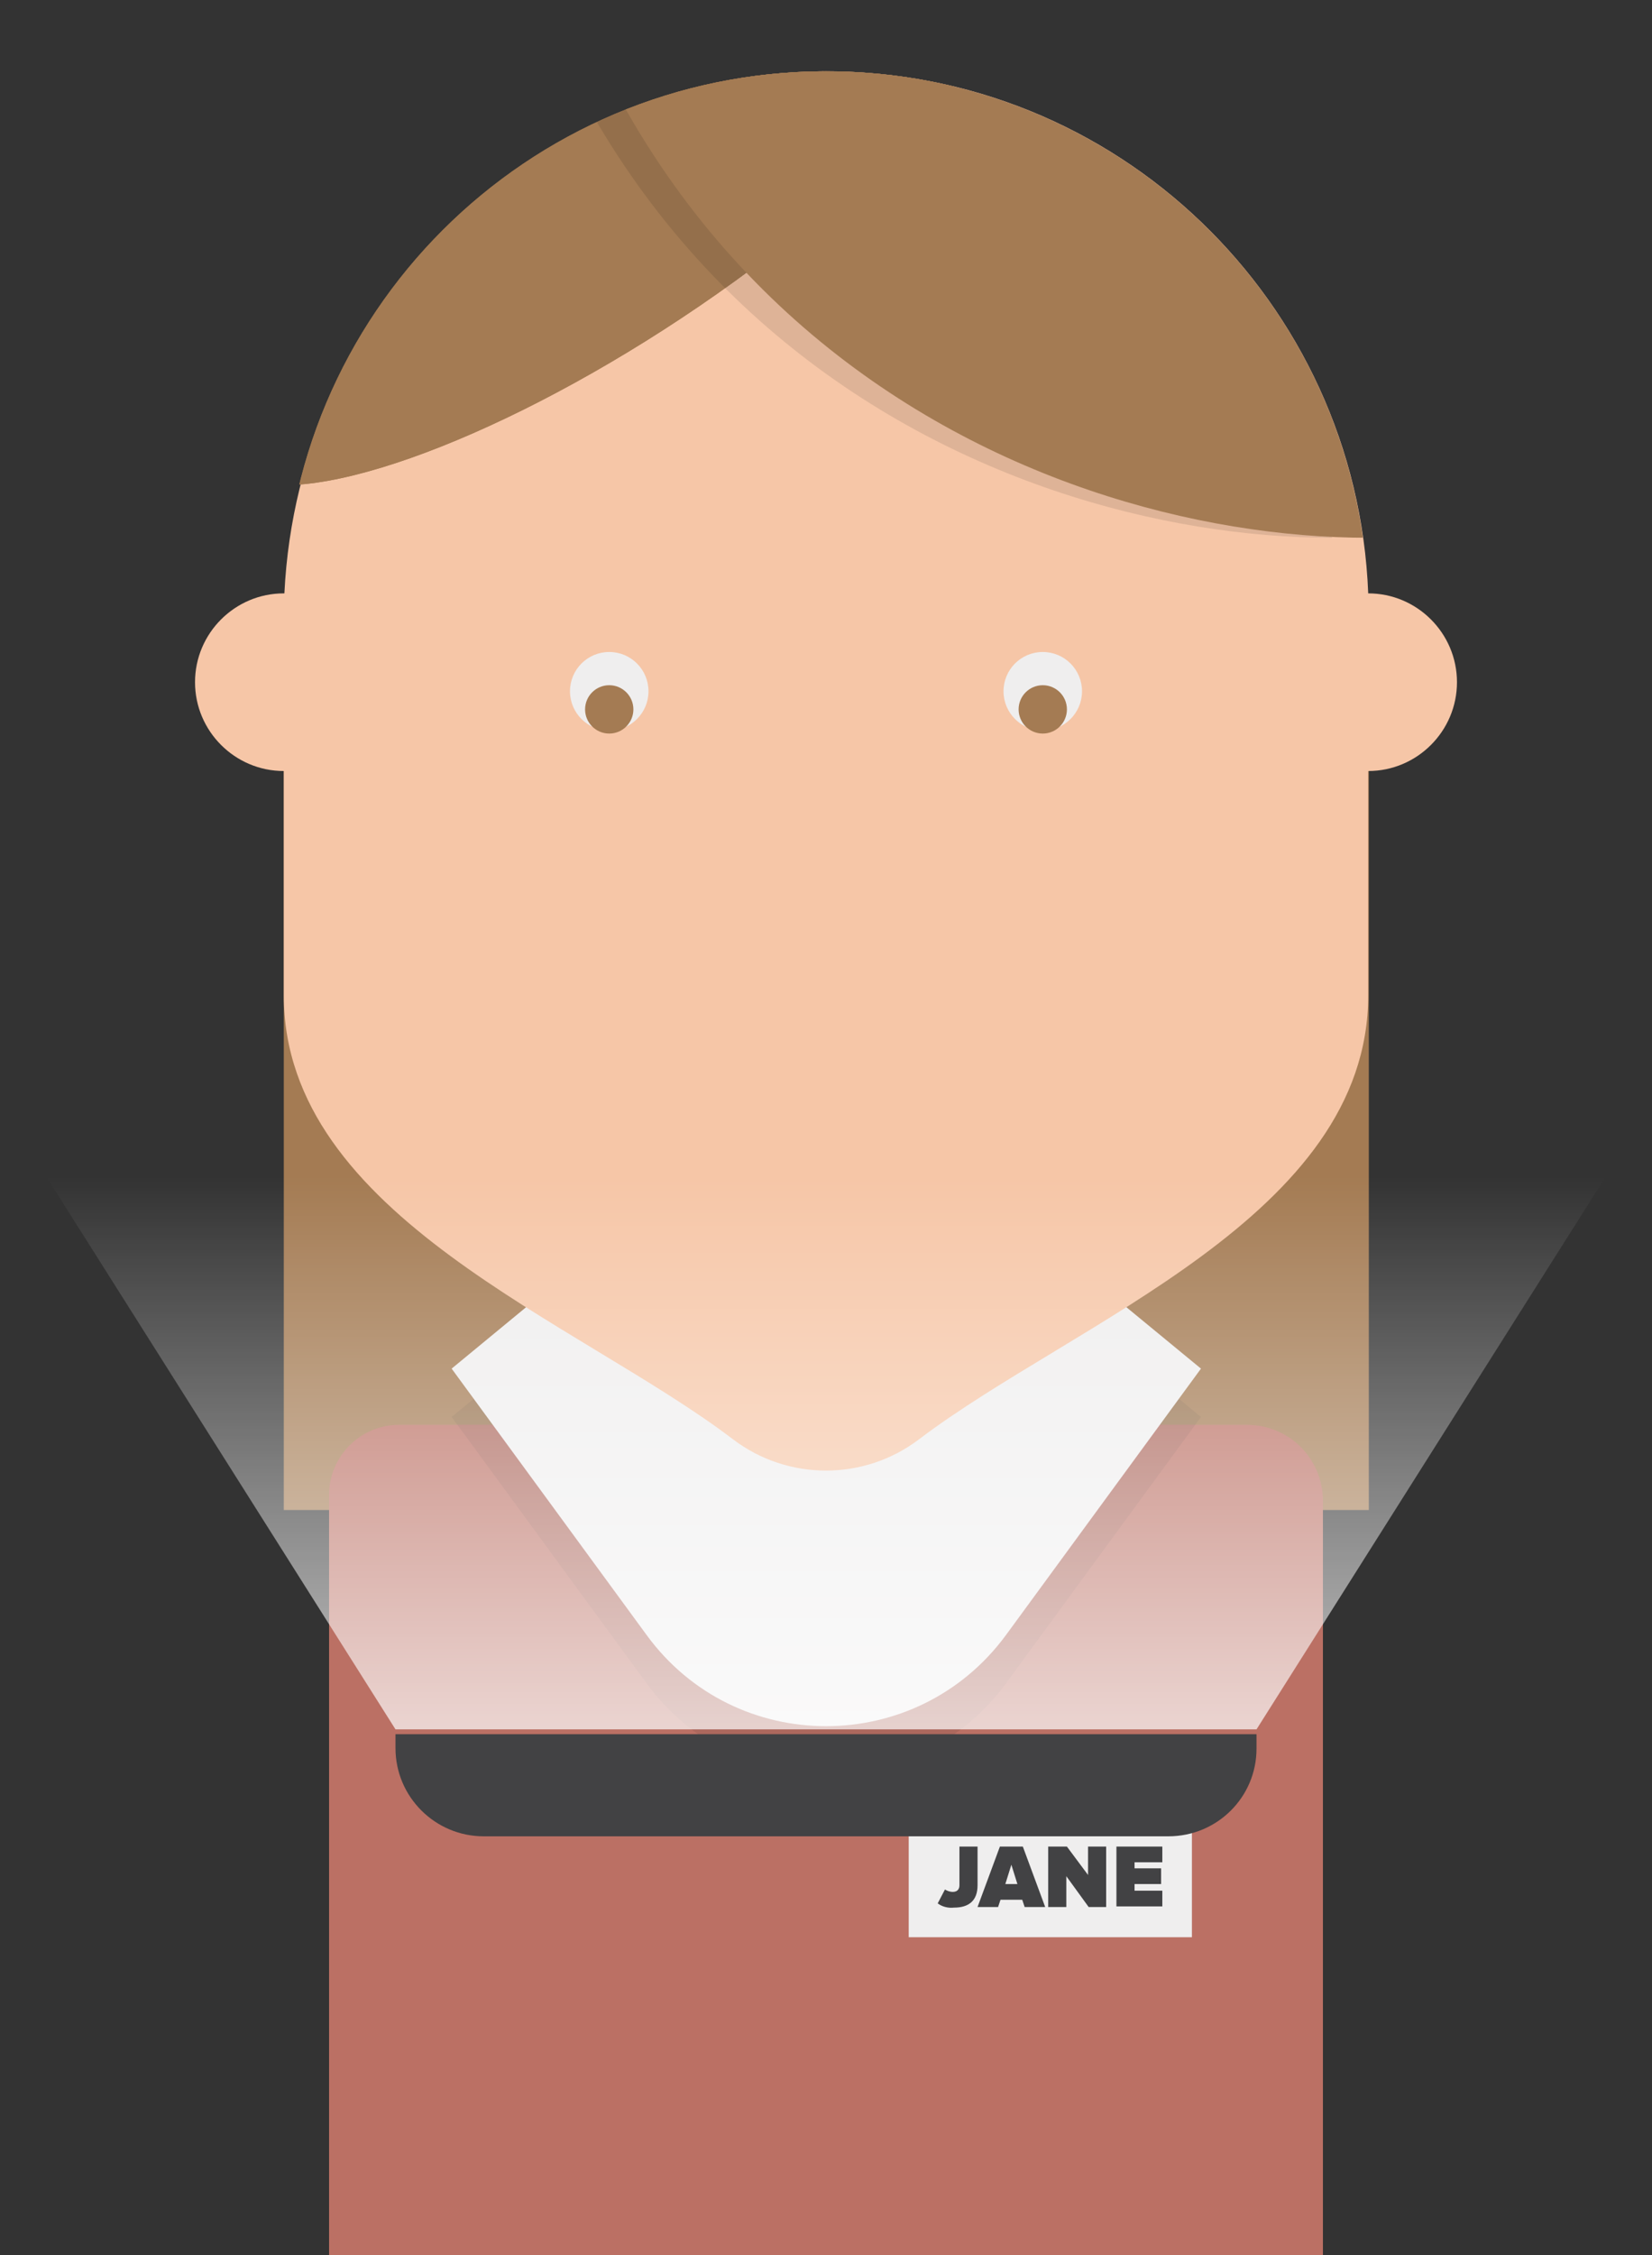 <?xml version="1.0" encoding="utf-8"?>
<!-- Generator: Adobe Illustrator 17.1.0, SVG Export Plug-In . SVG Version: 6.00 Build 0)  -->
<!DOCTYPE svg PUBLIC "-//W3C//DTD SVG 1.1//EN" "http://www.w3.org/Graphics/SVG/1.1/DTD/svg11.dtd">
<svg version="1.1" id="Layer_1" xmlns="http://www.w3.org/2000/svg" xmlns:xlink="http://www.w3.org/1999/xlink" x="0px" y="0px"
	 viewBox="0 0 273.6 373.2" enable-background="new 0 0 273.6 373.2" xml:space="preserve">
<rect x="0" y="0" width="273.6" height="373.2" fill="#333333" stroke="none"/>
<g>
	<g>
		<g>
			<rect x="47" y="117.2" fill="#A47B53" width="179.7" height="132.7"/>
			<path fill="#BB7064" d="M219.1,373.2V248.4c0-7-5.6-12.6-12.6-12.6h-7.7h-124h0h-8.7c-6.4,0-11.6,5.2-11.6,11.6v125.9H219.1z"/>
			<g>
				<g opacity="0.1">
					<path fill="#231F20" d="M136.8,183.4l-62,51.1l32.3,44.1c14.7,20.1,44.7,20.1,59.5,0l32.3-44.1L136.8,183.4z"/>
				</g>
				<g>
					<path fill="#EFEEEE" d="M136.8,175.4l-62,51.1l32.3,44.1c14.7,20.1,44.7,20.1,59.5,0l32.3-44.1L136.8,175.4z"/>
				</g>
			</g>
			<path fill="#F6C6A7" d="M226.6,98.2C226.6,98.2,226.6,98.2,226.6,98.2c-1.9-48.3-41.7-86.8-90.5-86.4c-48,0.4-86.7,38.9-89,86.4
				c0,0-0.1,0-0.1,0c-8.1,0-14.7,6.6-14.7,14.7s6.6,14.7,14.7,14.7v37.1c0,36.6,48.8,54,74.4,73.5c9.1,6.9,21.7,6.9,30.8,0
				c25.7-19.5,74.4-36.9,74.4-73.5v-37.1c8.1,0,14.7-6.6,14.7-14.7S234.7,98.2,226.6,98.2z"/>
			<g>
				<defs>
					<path id="SVGID_6_" d="M136.8,250C87.2,250,47,209.8,47,160.1v-58.5c0-49.6,40.2-89.8,89.8-89.8s89.8,40.2,89.8,89.8v58.5
						C226.6,209.8,186.4,250,136.8,250z"/>
				</defs>
				<clipPath id="SVGID_1_">
					<use xlink:href="#SVGID_6_"  overflow="visible"/>
				</clipPath>
				<g clip-path="url(#SVGID_1_)">
					<defs>
						<path id="SVGID_8_" d="M47,80.3c35.2,0,140.5-64.5,140.5-129.4s-85.3-20.6-85.3-20.6L21.6,23L47,80.3z"/>
					</defs>
					<use xlink:href="#SVGID_8_"  overflow="visible" fill="#A47B53"/>
					<clipPath id="SVGID_2_">
						<use xlink:href="#SVGID_8_"  overflow="visible"/>
					</clipPath>
					<g clip-path="url(#SVGID_2_)">
						<path fill="#A47B53" d="M136.8,237C87.2,237,47,196.8,47,147.2V88.7c0-49.6,40.2-89.8,89.8-89.8s89.8,40.2,89.8,89.8v58.5
							C226.6,196.8,186.4,237,136.8,237z"/>
					</g>
				</g>
				<g clip-path="url(#SVGID_1_)">
					<g opacity="0.1">
						<path fill="#010101" d="M220.6,89c-56,0-144.9-37.9-144.9-164.4s144.9,33.8,144.9,33.8V89z"/>
					</g>
					<g>
						<path fill="#A47B53" d="M226.6,89c-56,0-144.9-37.9-144.9-164.4s144.9,33.8,144.9,33.8V89z"/>
					</g>
				</g>
			</g>
			<g>
				<circle fill="#EFEEEE" cx="100.9" cy="114.4" r="6.5"/>
				<circle fill="#A47B53" cx="100.9" cy="117.4" r="4"/>
				<circle fill="#EFEEEE" cx="172.7" cy="114.4" r="6.5"/>
				<circle fill="#A47B53" cx="172.7" cy="117.4" r="4"/>
			</g>
		</g>
		<g>
			<g>
				<path fill="#010101" d="M155.3,315l1.2-2.3c0.3,0.2,0.8,0.4,1.3,0.4c0.7,0,1.1-0.4,1.1-1.1v-6.4h3v6.4c0,2.6-1.5,3.7-3.9,3.7
					C157.1,315.8,156.1,315.6,155.3,315z"/>
				<path fill="#010101" d="M169.7,315.6l-0.4-1.2h-3.6l-0.4,1.2h-3.4l3.7-10h3.8l3.7,10H169.7z M167.5,308.6l-1,3.2h2L167.5,308.6z
					"/>
				<path fill="#010101" d="M180.3,315.6l-3.7-5.1v5.1h-3v-10h3.1l3.5,4.7v-4.7h3v10H180.3z"/>
				<path fill="#010101" d="M184.9,315.6v-10h7.6v2.6h-4.6v1h4.4v2.6h-4.4v1.1h4.6v2.6H184.9z"/>
			</g>
			<g>
				<rect x="150.5" y="300.7" fill="#EFEEEE" width="46.9" height="19.9"/>
			</g>
			<g>
				<path fill="#424244" d="M155.3,315l1.2-2.3c0.3,0.2,0.8,0.4,1.3,0.4c0.7,0,1.1-0.4,1.1-1.1v-6.4h3v6.4c0,2.6-1.5,3.7-3.9,3.7
					C157.1,315.8,156.1,315.6,155.3,315z"/>
				<path fill="#424244" d="M169.7,315.6l-0.4-1.2h-3.6l-0.4,1.2h-3.4l3.7-10h3.8l3.7,10H169.7z M167.5,308.6l-1,3.2h2L167.5,308.6z
					"/>
				<path fill="#424244" d="M180.3,315.6l-3.7-5.1v5.1h-3v-10h3.1l3.5,4.7v-4.7h3v10H180.3z"/>
				<path fill="#424244" d="M184.9,315.6v-10h7.6v2.6h-4.6v1h4.4v2.6h-4.4v1.1h4.6v2.6H184.9z"/>
			</g>
		</g>
	</g>
	<g>
		<g>
			<path fill="#424244" d="M193.5,303.9H80.1c-8,0-14.6-6.5-14.6-14.6V287h142.6v2.4C208.1,297.4,201.6,303.9,193.5,303.9z"/>
		</g>
		<linearGradient id="SVGID_3_" gradientUnits="userSpaceOnUse" x1="136.806" y1="182.6" x2="136.806" y2="286.167">
			<stop  offset="0.118" style="stop-color:#FFFFFF;stop-opacity:0"/>
			<stop  offset="1" style="stop-color:#FFFFFF;stop-opacity:0.7"/>
		</linearGradient>
		<polygon fill="url(#SVGID_3_)" points="208.1,286.2 65.5,286.2 0,182.6 273.6,182.6 		"/>
	</g>
</g>
</svg>
